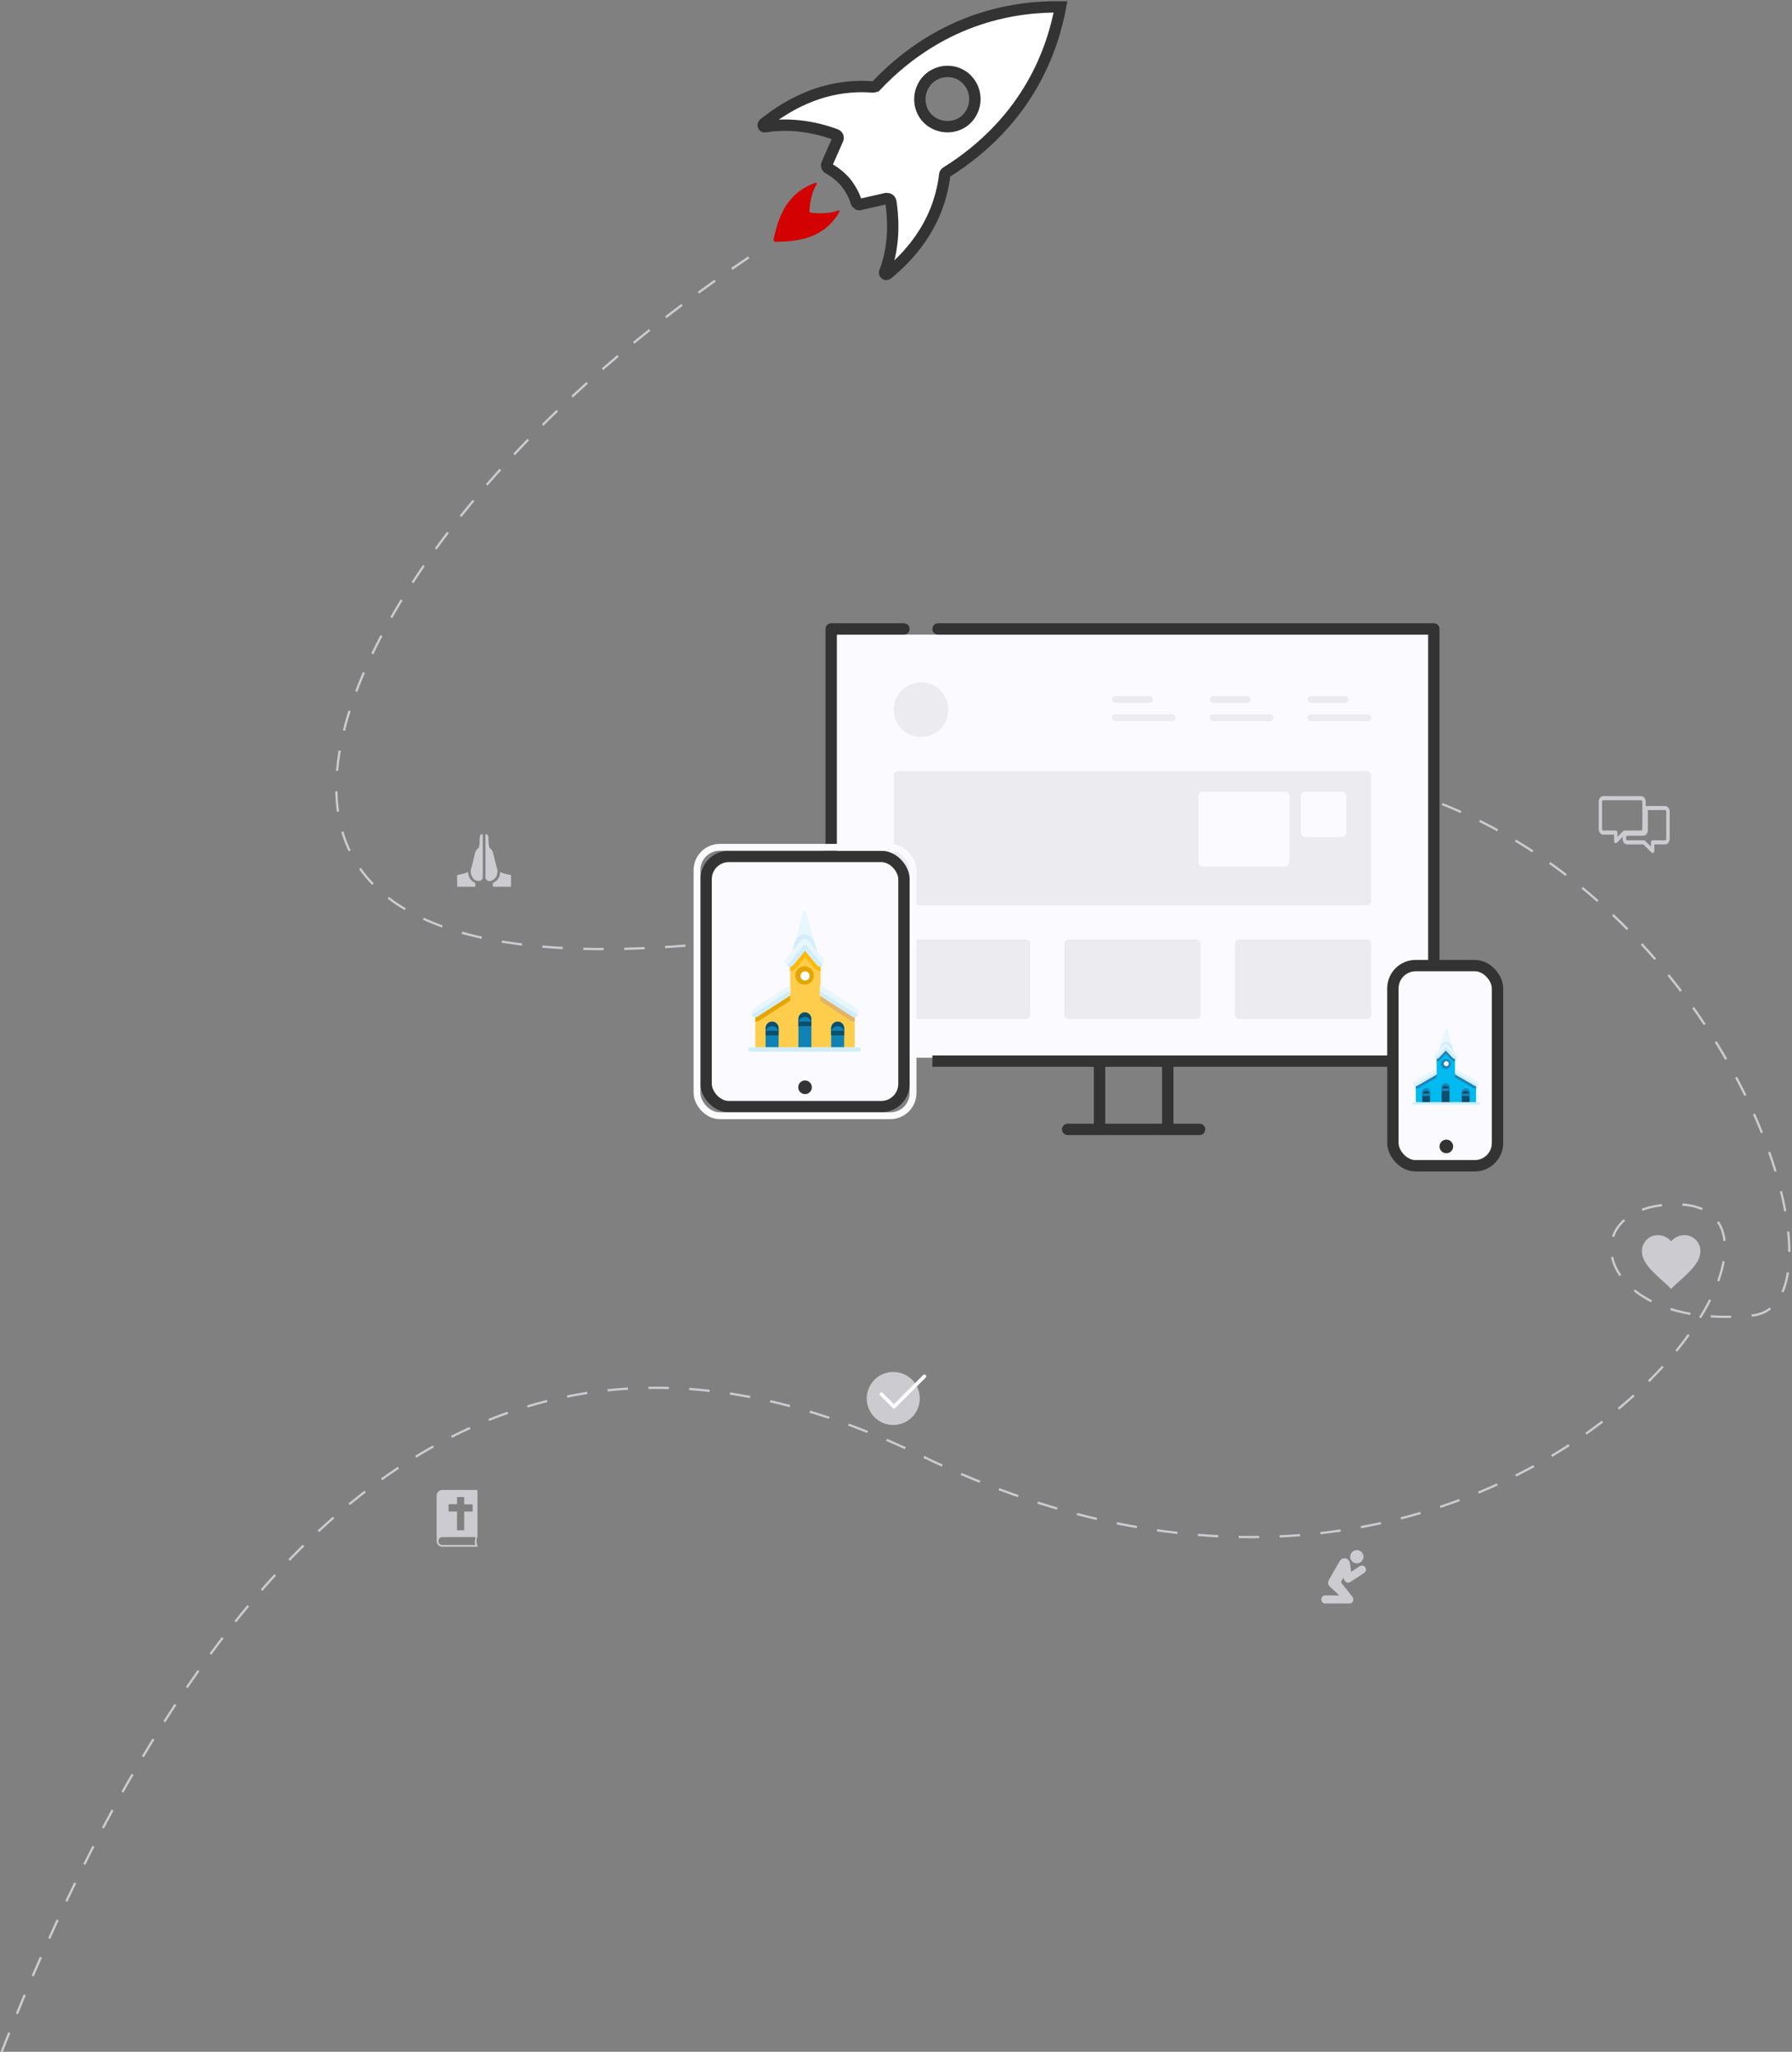 <?xml version="1.0" encoding="UTF-8"?>
<svg width="788px" height="902px" viewBox="0 0 788 902" version="1.1" xmlns="http://www.w3.org/2000/svg" xmlns:xlink="http://www.w3.org/1999/xlink">
    <rect x="0" y="0" width="788" height="902" fill="#808080" stroke="none"/>
    <!-- Generator: Sketch 51.3 (57544) - http://www.bohemiancoding.com/sketch -->
    <title>illustration</title>
    <desc>Created with Sketch.</desc>
    <defs>
        <rect id="path-1" x="0" y="0" width="92" height="115" rx="10"></rect>
    </defs>
    <g id="mock" stroke="none" stroke-width="1" fill="none" fill-rule="evenodd">
        <g id="sign-in-via-email-copy-2" transform="translate(-598, -122)">
            <g id="illustration" transform="translate(598, 106)">
                <path d="M0.734,918 C101.38,661.226 236.126,573.863 404.973,655.912 C658.242,778.984 818.699,545.459 737.082,545.459 C689.583,545.459 701.564,601.324 770.63,594.3 C839.696,587.276 685.465,197.116 355.755,425.174 C76.795,468.861 142.155,323.88 193.305,254.982 C227.405,209.05 273.322,166.692 331.056,127.908" id="Path-3" stroke="#CCCCD0" stroke-dasharray="9"></path>
                <g id="pc" transform="translate(363, 290)">
                    <rect id="Rectangle-7" fill="#FBFBFF" x="3" y="5" width="263" height="186"></rect>
                    <path d="M153,195 L153,220 L164.5,220 C165.881,220 167,221.119 167,222.5 C167,223.881 165.881,225 164.5,225 L106.5,225 C105.119,225 104,223.881 104,222.5 C104,221.119 105.119,220 106.5,220 L118,220 L118,195 L47,195 L47,190 L265,190 L265,5 L49.5,5 C48.119,5 47,3.881 47,2.5 C47,1.119 48.119,-1.90456553e-16 49.5,-4.4408921e-16 L267.5,0 C268.881,-2.53632657e-16 270,1.119 270,2.5 C270,2.541 269.999,2.581 269.997,2.621 C269.999,2.665 270,2.71 270,2.754 L270,192.246 C270,192.29 269.999,192.335 269.997,192.379 C269.999,192.419 270,192.459 270,192.5 C270,193.881 268.881,195 267.5,195 L153,195 Z M148,195 L123,195 L123,220 L148,220 L148,195 Z M5,5 L5,192.246 C5,193.767 3.881,195 2.5,195 C1.119,195 -1.34507001e-14,193.767 -1.31039255e-14,192.246 L-1.50091602e-15,2.754 C-1.49073028e-15,2.71 0.001,2.665 0.003,2.621 C0.001,2.581 -7.10542736e-15,2.541 -7.10542736e-15,2.5 C-7.10542736e-15,1.119 1.119,-2.53632657e-16 2.5,0 L34.5,0 C35.881,2.53632657e-16 37,1.119 37,2.5 C37,3.881 35.881,5 34.5,5 L5,5 Z" id="Combined-Shape" fill="#333333"></path>
                    <path d="M42,50 C35.373,50 30,44.627 30,38 C30,31.373 35.373,26 42,26 C48.627,26 54,31.373 54,38 C54,44.627 48.627,50 42,50 Z M32,65 L238,65 C239.105,65 240,65.895 240,67 L240,122 C240,123.105 239.105,124 238,124 L32,124 C30.895,124 30,123.105 30,122 L30,67 C30,65.895 30.895,65 32,65 Z M32,139 L88,139 C89.105,139 90,139.895 90,141 L90,172 C90,173.105 89.105,174 88,174 L32,174 C30.895,174 30,173.105 30,172 L30,141 C30,139.895 30.895,139 32,139 Z M107,139 L163,139 C164.105,139 165,139.895 165,141 L165,172 C165,173.105 164.105,174 163,174 L107,174 C105.895,174 105,173.105 105,172 L105,141 C105,139.895 105.895,139 107,139 Z M182,139 L238,139 C239.105,139 240,139.895 240,141 L240,172 C240,173.105 239.105,174 238,174 L182,174 C180.895,174 180,173.105 180,172 L180,141 C180,139.895 180.895,139 182,139 Z M127.5,32 L142.5,32 C143.328,32 144,32.672 144,33.5 C144,34.328 143.328,35 142.5,35 L127.5,35 C126.672,35 126,34.328 126,33.5 C126,32.672 126.672,32 127.5,32 Z M127.5,40 L152.5,40 C153.328,40 154,40.672 154,41.5 C154,42.328 153.328,43 152.5,43 L127.5,43 C126.672,43 126,42.328 126,41.5 C126,40.672 126.672,40 127.5,40 Z M170.5,32 L185.5,32 C186.328,32 187,32.672 187,33.5 C187,34.328 186.328,35 185.5,35 L170.5,35 C169.672,35 169,34.328 169,33.5 C169,32.672 169.672,32 170.5,32 Z M170.5,40 L195.5,40 C196.328,40 197,40.672 197,41.5 C197,42.328 196.328,43 195.5,43 L170.5,43 C169.672,43 169,42.328 169,41.5 C169,40.672 169.672,40 170.5,40 Z M213.5,32 L228.5,32 C229.328,32 230,32.672 230,33.5 C230,34.328 229.328,35 228.5,35 L213.5,35 C212.672,35 212,34.328 212,33.5 C212,32.672 212.672,32 213.5,32 Z M213.5,40 L238.5,40 C239.328,40 240,40.672 240,41.5 C240,42.328 239.328,43 238.5,43 L213.5,43 C212.672,43 212,42.328 212,41.5 C212,40.672 212.672,40 213.5,40 Z M211,74 C209.895,74 209,74.895 209,76 L209,92 C209,93.105 209.895,94 211,94 L227,94 C228.105,94 229,93.105 229,92 L229,76 C229,74.895 228.105,74 227,74 L211,74 Z M166,74 C164.895,74 164,74.895 164,76 L164,105 C164,106.105 164.895,107 166,107 L202,107 C203.105,107 204,106.105 204,105 L204,76 C204,74.895 203.105,74 202,74 L166,74 Z" id="Combined-Shape" fill="#EBEBF0"></path>
                </g>
                <g id="tablet" transform="translate(308, 390)">
                    <g id="Rectangle-3">
                        <rect stroke="#333333" stroke-width="5" stroke-linejoin="square" fill="#FBFBFF" fill-rule="evenodd" x="2.5" y="2.5" width="87" height="110" rx="10"></rect>
                        <rect stroke="#FBFBFF" stroke-width="3" x="-1.5" y="-1.5" width="95" height="118" rx="10"></rect>
                    </g>
                    <circle id="Oval" fill="#333333" cx="46" cy="104" r="3"></circle>
                    <g id="church-yellow" transform="translate(21, 26)" fill-rule="nonzero">
                        <polygon id="Shape" fill="#FFCD4C" points="3.153 46.122 3.153 61.252 19.338 61.252 19.338 36.036"></polygon>
                        <path d="M3.153,46.122 L19.342,36.036 L19.342,39.36 L5.14,48.554 C4.549,48.939 3.859,49.146 3.153,49.149 L3.153,46.122 Z" id="Shape" fill="#E5A501"></path>
                        <polygon id="Shape" fill="#FFCD4C" points="46.82 46.122 46.82 61.252 30.631 61.252 30.631 36.036"></polygon>
                        <path d="M46.82,46.122 L30.631,36.036 L30.631,39.36 L44.833,48.554 C45.424,48.939 46.114,49.146 46.82,49.149 L46.82,46.122 Z" id="Shape" fill="#E4B363"></path>
                        <path d="M24.351,0.464 L18.919,20.023 L30.739,20.023 L25.279,0.464 C25.279,0.208 25.072,0 24.815,0 C24.559,0 24.351,0.208 24.351,0.464 Z" id="Shape" fill="#E8F6FD"></path>
                        <path d="M24.842,10.811 C23.733,10.808 22.681,11.304 21.977,12.162 L20.626,13.784 L18.919,19.896 L30.743,19.896 L29.041,13.784 L27.689,12.162 C26.99,11.309 25.945,10.814 24.842,10.811 Z" id="Shape" fill="#D1EDFB"></path>
                        <polygon id="Shape" fill="#FFCD4C" points="31.802 61.158 18.468 61.158 18.468 23.838 25.135 15.766 31.802 23.838"></polygon>
                        <path d="M18.468,23.838 L18.468,26.829 C19.583,26.822 20.636,26.317 21.338,25.45 L25.135,20.851 L28.932,25.45 C29.634,26.317 30.687,26.822 31.802,26.829 L31.802,23.838 L25.135,15.766 L18.468,23.838 Z" id="Shape" fill="#FFBA07"></path>
                        <path d="M2.264,43.387 C1.359,44.004 1.084,45.215 1.633,46.162 C1.963,46.752 2.584,47.12 3.259,47.126 C3.612,47.126 3.956,47.023 4.25,46.829 L18.494,37.608 L18.494,32.883 L2.264,43.387 Z" id="Shape" fill="#E8F6FD"></path>
                        <path d="M25.023,32.875 C23.364,32.977 21.812,32.056 21.105,30.552 C20.399,29.048 20.682,27.265 21.819,26.054 C22.957,24.843 24.718,24.448 26.264,25.058 C27.809,25.668 28.826,27.16 28.829,28.821 C28.897,30.992 27.193,32.807 25.023,32.875 Z" id="Shape" fill="#E5A501"></path>
                        <path d="M1.351,46.369 C1.688,46.893 2.265,47.212 2.887,47.221 C3.24,47.221 3.584,47.117 3.878,46.923 L18.122,37.703 L18.122,35.586 L1.351,46.369 Z" id="Shape" fill="#D1EDFB"></path>
                        <path d="M47.761,43.387 C48.666,44.004 48.941,45.215 48.392,46.162 C48.062,46.752 47.442,47.12 46.766,47.126 C46.413,47.126 46.069,47.023 45.775,46.829 L31.532,37.608 L31.532,32.883 L47.761,43.387 Z" id="Shape" fill="#E8F6FD"></path>
                        <path d="M48.302,46.369 C47.964,46.892 47.388,47.211 46.766,47.221 C46.413,47.221 46.069,47.117 45.775,46.923 L31.532,37.703 L31.532,35.586 L48.302,46.369 Z" id="Shape" fill="#D1EDFB"></path>
                        <path d="M31.472,24.692 C30.914,24.691 30.386,24.438 30.035,24.003 L24.805,17.67 L19.571,24.003 C19.253,24.409 18.777,24.662 18.263,24.699 C17.748,24.735 17.241,24.553 16.868,24.197 C16.074,23.44 15.995,22.2 16.688,21.35 L23.373,13.269 C23.732,12.852 24.255,12.613 24.805,12.613 C25.355,12.613 25.878,12.852 26.238,13.269 L32.904,21.341 C33.597,22.191 33.519,23.431 32.724,24.188 C32.386,24.509 31.938,24.689 31.472,24.692 Z" id="Shape" fill="#E8F6FD"></path>
                        <path d="M30.275,24.295 C30.595,24.698 31.07,24.949 31.584,24.986 C32.097,25.023 32.603,24.842 32.977,24.488 L33,24.488 L25.559,15.556 C25.437,15.404 25.253,15.315 25.059,15.315 C24.864,15.315 24.68,15.404 24.559,15.556 L17.117,24.488 C17.487,24.849 17.991,25.036 18.507,25.003 C19.022,24.971 19.499,24.721 19.82,24.317 L25.054,17.984 L30.275,24.295 Z" id="Shape" fill="#D1EDFB"></path>
                        <path d="M25.113,27.03 C24.285,26.982 23.512,27.444 23.162,28.195 C22.812,28.947 22.956,29.835 23.525,30.438 C24.094,31.041 24.973,31.235 25.743,30.929 C26.513,30.622 27.019,29.877 27.018,29.048 C27.046,27.966 26.195,27.065 25.113,27.03 Z" id="Shape" fill="#FFFFFF"></path>
                        <path d="M10.524,49.099 C9.742,49.12 9.001,49.451 8.464,50.019 C7.927,50.587 7.637,51.345 7.659,52.126 L7.659,61.203 L13.38,61.203 L13.38,52.126 C13.425,50.502 12.147,49.148 10.524,49.099 Z" id="Shape" fill="#1082B3"></path>
                        <rect id="Rectangle-path" fill="#0B4F6C" x="7.658" y="53.153" width="5.712" height="2.018"></rect>
                        <path d="M24.929,45.045 C23.305,45.094 22.028,46.448 22.073,48.072 L22.073,61.185 L27.785,61.185 L27.785,48.072 C27.83,46.448 26.553,45.094 24.929,45.045 Z" id="Shape" fill="#1082B3"></path>
                        <rect id="Rectangle-path" fill="#0B4F6C" x="22.072" y="49.099" width="5.712" height="2.018"></rect>
                        <path d="M39.344,49.099 C37.72,49.148 36.442,50.502 36.488,52.126 L36.488,61.203 L42.199,61.203 L42.199,52.126 C42.245,50.502 40.967,49.148 39.344,49.099 Z" id="Shape" fill="#1082B3"></path>
                        <rect id="Rectangle-path" fill="#0B4F6C" x="36.486" y="53.153" width="5.712" height="2.018"></rect>
                        <path d="M48.622,62.378 L1.009,62.378 C0.452,62.378 0,61.927 0,61.369 C0,60.812 0.452,60.36 1.009,60.36 L48.622,60.36 C49.179,60.36 49.631,60.812 49.631,61.369 C49.631,61.927 49.179,62.378 48.622,62.378 Z" id="Shape" fill="#D1EDFB"></path>
                        <path d="M24.932,45.045 C23.309,45.094 22.031,46.448 22.077,48.072 L22.077,50.09 C22.017,49.032 22.548,48.027 23.456,47.48 C24.364,46.932 25.501,46.932 26.409,47.48 C27.317,48.027 27.848,49.032 27.788,50.09 L27.788,48.072 C27.834,46.448 26.556,45.094 24.932,45.045 Z" id="Shape" fill="#0B4F6C"></path>
                        <path d="M39.347,49.099 C37.723,49.148 36.446,50.502 36.491,52.126 L36.491,54.144 C36.432,53.086 36.962,52.081 37.871,51.534 C38.779,50.987 39.915,50.987 40.823,51.534 C41.731,52.081 42.262,53.086 42.203,54.144 L42.203,52.126 C42.248,50.502 40.971,49.148 39.347,49.099 Z" id="Shape" fill="#0B4F6C"></path>
                        <path d="M10.527,49.099 C9.746,49.12 9.005,49.451 8.467,50.019 C7.93,50.587 7.64,51.345 7.662,52.126 L7.662,54.144 C7.603,53.086 8.134,52.081 9.042,51.534 C9.95,50.987 11.086,50.987 11.994,51.534 C12.902,52.081 13.433,53.086 13.374,54.144 L13.374,52.126 C13.419,50.506 12.147,49.153 10.527,49.099 Z" id="Shape" fill="#0B4F6C"></path>
                    </g>
                </g>
                <g id="mobile" transform="translate(610, 438)">
                    <rect id="Rectangle-3-Copy" stroke="#333333" stroke-width="5" fill="#FBFBFF" x="2.5" y="2.5" width="46" height="88" rx="10"></rect>
                    <circle id="Oval" fill="#333333" cx="26" cy="82" r="3"></circle>
                    <g id="church-blue" transform="translate(11, 30)" fill-rule="nonzero">
                        <polygon id="Shape" fill="#01BAEF" points="1.579 25.004 1.579 33.139 11.349 33.139 11.349 19.579"></polygon>
                        <path d="M1.595,25.004 L11.365,19.579 L11.365,21.366 L2.779,26.315 C2.413,26.521 1.999,26.63 1.579,26.631 L1.595,25.004 Z" id="Shape" fill="#1F83B7"></path>
                        <polygon id="Shape" fill="#01BAEF" points="28.083 25.004 28.083 33.139 18.316 33.139 18.316 19.579"></polygon>
                        <path d="M28.105,25.004 L18.316,19.579 L18.316,21.366 L26.886,26.312 C27.25,26.521 27.663,26.629 28.083,26.627 L28.105,25.004 Z" id="Shape" fill="#1F83B7"></path>
                        <path d="M14.662,0.185 L11.368,10.717 L18.505,10.717 L15.218,0.192 C15.176,0.077 15.067,0 14.945,0 C14.822,0 14.713,0.077 14.672,0.192 L14.662,0.185 Z" id="Shape" fill="#E8F6FD"></path>
                        <path d="M14.937,6 C14.285,5.991 13.659,6.252 13.206,6.72 L12.398,7.598 L11.368,10.895 L18.505,10.895 L17.476,7.608 L16.667,6.736 C16.219,6.26 15.591,5.993 14.937,6 Z" id="Shape" fill="#D1EDFB"></path>
                        <polygon id="Shape" fill="#01BAEF" points="18.783 32.937 10.737 32.937 10.737 12.868 14.76 8.526 18.783 12.868"></polygon>
                        <path d="M10.737,12.868 L10.737,14.479 C11.391,14.481 12.017,14.212 12.467,13.737 L14.76,11.264 L17.053,13.737 C17.503,14.212 18.129,14.481 18.783,14.479 L18.783,12.868 L14.76,8.526 L10.737,12.868 Z" id="Shape" fill="#1F83B7"></path>
                        <path d="M0.864,23.321 C0.352,23.603 0.165,24.246 0.447,24.758 C0.447,24.777 0.469,24.796 0.482,24.812 C0.836,25.322 1.521,25.478 2.061,25.172 L10.657,20.211 L10.657,17.684 L0.864,23.321 Z" id="Shape" fill="#E8F6FD"></path>
                        <path d="M14.678,17.921 C13.497,17.852 12.587,16.85 12.633,15.668 C12.679,14.485 13.663,13.557 14.846,13.579 C16.029,13.602 16.977,14.568 16.977,15.751 C16.941,16.985 15.912,17.956 14.678,17.921 Z" id="Shape" fill="#1F83B7"></path>
                        <path d="M0.632,25.064 C0.853,25.352 1.196,25.521 1.56,25.522 C1.77,25.523 1.977,25.468 2.16,25.364 L10.756,20.403 L10.756,19.263 L0.632,25.064 Z" id="Shape" fill="#D1EDFB"></path>
                        <path d="M28.74,23.321 C28.985,23.453 29.168,23.678 29.247,23.945 C29.327,24.213 29.296,24.5 29.163,24.745 C29.151,24.768 29.138,24.791 29.122,24.812 C28.905,25.14 28.534,25.336 28.14,25.329 C27.931,25.331 27.724,25.277 27.543,25.172 L18.947,20.211 L18.947,17.684 L28.74,23.321 Z" id="Shape" fill="#E8F6FD"></path>
                        <path d="M29.068,25.064 C28.847,25.352 28.504,25.521 28.14,25.522 C27.931,25.521 27.726,25.466 27.543,25.364 L18.947,20.403 L18.947,19.263 L29.068,25.064 Z" id="Shape" fill="#D1EDFB"></path>
                        <path d="M18.67,13.439 C18.343,13.44 18.03,13.307 17.805,13.069 L14.647,9.662 L11.489,13.069 C11.057,13.521 10.351,13.565 9.866,13.171 C9.65,12.998 9.511,12.747 9.48,12.472 C9.449,12.197 9.529,11.921 9.702,11.705 C9.718,11.681 9.737,11.659 9.759,11.639 L13.782,7.3 C14.263,6.83 15.031,6.83 15.512,7.3 L19.535,11.639 C19.725,11.84 19.827,12.108 19.819,12.384 C19.811,12.66 19.693,12.922 19.491,13.111 L19.425,13.171 C19.212,13.344 18.945,13.439 18.67,13.439 Z" id="Shape" fill="#E8F6FD"></path>
                        <path d="M18.076,13.057 C18.508,13.506 19.211,13.55 19.696,13.158 L15.199,8.342 C15.124,8.262 15.021,8.214 14.911,8.211 C14.801,8.207 14.694,8.248 14.615,8.323 L14.596,8.342 L10.105,13.146 C10.59,13.55 11.305,13.51 11.741,13.054 L14.899,9.647 L18.076,13.057 Z" id="Shape" fill="#D1EDFB"></path>
                        <path d="M14.918,14.53 C14.327,14.564 13.873,15.065 13.896,15.656 C13.918,16.247 14.409,16.711 15.001,16.701 C15.592,16.69 16.066,16.208 16.067,15.616 C16.06,15.319 15.935,15.037 15.719,14.833 C15.503,14.628 15.215,14.518 14.918,14.527 L14.918,14.53 Z" id="Shape" fill="#FFFFFF"></path>
                        <path d="M6.145,26.527 C5.22,26.502 4.449,27.231 4.421,28.156 L4.421,33.039 L7.869,33.039 L7.869,28.156 C7.84,27.232 7.07,26.504 6.145,26.527 Z" id="Shape" fill="#0B4F6C"></path>
                        <rect id="Rectangle-path" fill="#1F83B7" x="4.421" y="28.737" width="3.448" height="1.086"></rect>
                        <path d="M14.672,24.316 C13.746,24.292 12.975,25.02 12.947,25.946 L12.947,32.997 L16.396,32.997 L16.396,25.946 C16.368,25.02 15.597,24.292 14.672,24.316 Z" id="Shape" fill="#0B4F6C"></path>
                        <rect id="Rectangle-path" fill="#1F83B7" x="12.947" y="26.526" width="3.448" height="1.086"></rect>
                        <path d="M23.514,26.527 C22.588,26.502 21.817,27.231 21.789,28.156 L21.789,33.039 L25.238,33.039 L25.238,28.156 C25.209,27.232 24.439,26.504 23.514,26.527 Z" id="Shape" fill="#0B4F6C"></path>
                        <rect id="Rectangle-path" fill="#1F83B7" x="21.789" y="28.737" width="3.448" height="1.086"></rect>
                        <path d="M29.319,33.609 L0.583,33.609 C0.39,33.623 0.204,33.534 0.094,33.374 C-0.015,33.214 -0.03,33.009 0.053,32.834 C0.137,32.66 0.308,32.543 0.501,32.529 C0.528,32.526 0.555,32.526 0.583,32.529 L29.319,32.529 C29.512,32.514 29.698,32.603 29.808,32.763 C29.917,32.923 29.932,33.129 29.849,33.303 C29.765,33.478 29.594,33.594 29.402,33.609 L29.319,33.609 Z" id="Shape" fill="#D1EDFB"></path>
                        <path d="M14.672,24.316 C13.746,24.292 12.975,25.02 12.947,25.946 L12.947,27.032 C13.003,26.12 13.758,25.409 14.672,25.409 C15.585,25.409 16.341,26.12 16.396,27.032 L16.396,25.946 C16.368,25.02 15.597,24.292 14.672,24.316 Z" id="Shape" fill="#1F83B7"></path>
                        <path d="M23.514,26.527 C22.588,26.502 21.817,27.231 21.789,28.156 L21.789,29.243 C21.845,28.331 22.6,27.62 23.514,27.62 C24.427,27.62 25.183,28.331 25.238,29.243 L25.238,28.156 C25.209,27.232 24.439,26.504 23.514,26.527 Z" id="Shape" fill="#1F83B7"></path>
                        <path d="M6.145,26.527 C5.22,26.502 4.449,27.231 4.421,28.156 L4.421,29.243 C4.476,28.331 5.232,27.62 6.145,27.62 C7.059,27.62 7.814,28.331 7.869,29.243 L7.869,28.156 C7.84,27.232 7.07,26.504 6.145,26.527 Z" id="Shape" fill="#1F83B7"></path>
                    </g>
                </g>
                <g id="noun_Rocket_113198" transform="translate(396.339, 73.248) rotate(9) translate(-396.339, -73.248) translate(335.339, 8.748)" fill-rule="nonzero">
                    <path d="M13.996,121.652 C24.27,119.799 34.889,116.766 39.775,104.129 C39.775,103.96 39.607,103.623 39.27,103.623 C34.889,106.151 29.16,106.488 27.307,106.488 C26.801,106.488 26.633,106.319 26.633,105.814 C26.464,103.96 25.959,98.232 27.981,93.682 C28.149,93.514 27.812,93.177 27.475,93.177 C15.512,99.579 13.659,110.363 12.985,120.81 C13.153,121.315 13.659,121.652 13.996,121.652 Z" id="Shape" fill="#D30101"></path>
                    <path d="M45.673,47.684 C22.084,49.537 7.425,64.027 0.853,71.104 C0.348,71.778 0.853,72.789 1.864,72.284 C15.175,67.903 28.318,69.925 32.867,70.936 C33.878,71.104 34.215,72.115 34.047,72.789 L31.014,84.247 C30.845,84.921 31.182,85.932 32.025,86.1 C33.878,86.774 37.248,88.29 40.449,90.986 C43.651,94.019 45.673,97.052 46.347,98.905 C46.852,99.579 47.526,99.916 48.2,99.579 L59.152,95.199 C60.163,95.03 60.837,95.199 61.342,96.21 C62.69,100.422 66.566,113.564 63.533,127.212 C63.364,127.886 64.207,128.56 64.881,127.886 C71.284,120.641 83.921,104.466 82.91,80.708 C82.91,80.203 83.078,80.034 83.415,79.697 C116.271,51.053 121.158,17.86 121.663,7.10542736e-15 C104.14,2.527 71.452,11.289 46.852,47.178 C46.347,47.347 46.178,47.684 45.673,47.684 Z M86.953,38.753 C91.84,43.134 92.345,50.885 87.964,55.94 C83.584,60.826 75.833,61.332 70.778,56.951 C65.892,52.57 65.386,44.819 69.767,39.764 C74.316,34.71 82.067,34.204 86.953,38.753 Z" id="Shape" stroke="#333333" stroke-width="5" fill="#FFFFFF"></path>
                </g>
                <g id="chat" transform="translate(703, 366)" fill="#CCCCD0" fill-rule="nonzero">
                    <path d="M7.497,20.677 C7.388,20.677 7.279,20.648 7.177,20.59 C6.917,20.44 6.751,20.122 6.751,19.773 L6.751,16.905 L2.013,16.905 C0.903,16.905 0,15.812 0,14.468 L0,2.438 C0,1.094 0.903,0 2.013,0 L18.664,0 C19.774,0 20.677,1.094 20.677,2.438 L20.677,14.468 C20.677,15.812 19.774,16.905 18.664,16.905 L11.575,16.905 L7.969,20.473 C7.833,20.607 7.665,20.677 7.497,20.677 Z M2.013,1.807 C1.726,1.807 1.492,2.09 1.492,2.438 L1.492,14.468 C1.492,14.815 1.726,15.098 2.013,15.098 L7.497,15.098 C7.909,15.098 8.243,15.503 8.243,16.002 L8.243,17.869 L10.837,15.302 C10.97,15.17 11.137,15.098 11.309,15.098 L18.664,15.098 C18.951,15.098 19.185,14.815 19.185,14.468 L19.185,2.438 C19.185,2.09 18.951,1.807 18.664,1.807 L2.013,1.807 Z" id="Shape"></path>
                    <path d="M23.706,25 C23.538,25 23.37,24.931 23.234,24.796 L19.628,21.229 L12.539,21.229 C11.429,21.229 10.526,20.135 10.526,18.791 L10.526,17.447 C10.526,17.175 10.627,16.918 10.8,16.747 L11.771,15.787 C11.904,15.655 12.071,15.583 12.243,15.583 L19.598,15.583 C19.885,15.583 20.119,15.3 20.119,14.952 L20.119,5.227 C20.119,4.728 20.453,4.323 20.865,4.323 L29.19,4.323 C30.3,4.323 31.203,5.417 31.203,6.761 L31.203,18.791 C31.203,20.135 30.3,21.229 29.19,21.229 L24.452,21.229 L24.452,24.097 C24.452,24.446 24.286,24.763 24.026,24.913 C23.924,24.971 23.815,25 23.706,25 Z M12.018,17.875 L12.018,18.791 C12.018,19.139 12.252,19.422 12.539,19.422 L19.894,19.422 C20.066,19.422 20.233,19.494 20.366,19.625 L22.96,22.192 L22.96,20.325 C22.96,19.826 23.294,19.422 23.706,19.422 L29.19,19.422 C29.477,19.422 29.711,19.139 29.711,18.791 L29.711,6.761 C29.711,6.413 29.477,6.13 29.19,6.13 L21.611,6.13 L21.611,14.952 C21.611,16.296 20.708,17.39 19.598,17.39 L12.509,17.39 L12.018,17.875 Z" id="Shape"></path>
                </g>
                <g id="love" transform="translate(722, 559)" fill="#CCCCD0" fill-rule="nonzero">
                    <path d="M12.853,23.652 L11.055,21.852 C4.375,15.938 -5.45011085e-14,11.955 -5.45011085e-14,7.07 C-0.028,5.187 0.708,3.372 2.04,2.04 C3.372,0.708 5.187,-0.028 7.07,6.9388939e-16 C9.296,0.025 11.404,1.009 12.852,2.7 C14.299,1.009 16.407,0.024 18.633,6.24500451e-15 C20.516,-0.028 22.331,0.708 23.663,2.04 C24.995,3.372 25.731,5.187 25.703,7.07 C25.703,11.955 21.328,15.939 14.648,21.852 L12.853,23.652 Z" id="Path_895"></path>
                </g>
                <g id="praise" transform="translate(581, 696)" fill="#CCCCD0" fill-rule="nonzero">
                    <path d="M15.646,7.285 C17.033,7.286 18.228,6.306 18.499,4.945 C18.77,3.584 18.042,2.222 16.761,1.69 C15.48,1.158 14.001,1.605 13.229,2.758 C12.457,3.911 12.607,5.449 13.587,6.431 C14.134,6.975 14.874,7.282 15.646,7.285 Z M19.368,9.05 C18.832,8.231 17.733,8.002 16.915,8.538 L13.146,11.013 L12.593,7.126 C12.448,6.109 11.672,5.296 10.662,5.103 C9.653,4.91 8.632,5.38 8.122,6.272 L7.984,6.515 L3.413,14.512 L3.325,14.659 C2.805,15.572 2.976,16.722 3.74,17.444 L7.915,21.39 L1.772,21.39 C0.794,21.39 0.001,22.183 0.001,23.161 C0.001,24.139 0.794,24.932 1.772,24.932 L12.36,24.932 C13.039,24.935 13.659,24.549 13.955,23.939 C14.252,23.328 14.172,22.602 13.75,22.071 L13.668,21.966 L8.607,15.534 L9.734,13.563 L10.079,14.457 L10.159,14.663 C10.354,15.156 10.76,15.536 11.265,15.696 C11.77,15.857 12.321,15.782 12.765,15.493 L18.854,11.503 C19.669,10.968 19.898,9.875 19.368,9.057 L19.368,9.05 Z" id="Path_970"></path>
                </g>
                <g id="pray" transform="translate(201, 381)" fill="#CCCCD0">
                    <path d="M10.908,1.667 C10.975,1.673 11.038,1.703 11.085,1.75 C11.233,1.91 11.304,2.127 11.28,2.343 L11.28,20.813 C11.194,21.358 10.871,21.837 10.398,22.12 C8.98,22.603 7.42,21.992 6.707,20.673 C5.934,19.413 5.777,17.87 6.28,16.48 C6.675,15.387 6.912,13.83 7.578,11.303 L7.578,11.285 C7.733,10.414 8.017,9.571 8.422,8.785 C8.569,8.532 8.776,8.318 9.025,8.163 C9.398,7.843 9.65,7.404 9.74,6.92 C9.908,5.873 9.974,4.813 9.935,3.753 C9.935,2.297 10.5,1.777 10.78,1.693 C10.822,1.677 10.865,1.667 10.91,1.665 L10.908,1.667 Z" id="Path_896"></path>
                    <path d="M12.83,1.667 C12.877,1.669 12.924,1.678 12.968,1.695 C13.247,1.778 13.812,2.298 13.812,3.753 C13.773,4.813 13.838,5.873 14.007,6.92 C14.097,7.404 14.349,7.842 14.722,8.163 C14.97,8.318 15.178,8.532 15.325,8.785 C15.73,9.571 16.015,10.414 16.17,11.285 L16.17,11.303 C16.837,13.823 17.075,15.377 17.468,16.47 L17.468,16.478 C17.971,17.868 17.814,19.411 17.042,20.672 C16.18,21.752 14.588,22.912 13.34,22.118 C12.869,21.834 12.549,21.354 12.468,20.81 L12.468,2.345 C12.444,2.128 12.516,1.912 12.663,1.752 C12.707,1.704 12.766,1.674 12.83,1.667 Z" id="Path_897"></path>
                    <path d="M4.852,18.332 C4.83,19.403 5.138,20.455 5.733,21.347 C6.315,22.145 7.095,22.777 7.997,23.18 L7.997,24.822 L0.047,24.822 L9.76996262e-14,19.757 C1.527,19.388 2.637,19.14 3.488,18.885 C3.964,18.757 4.421,18.571 4.852,18.332 Z" id="Path_898"></path>
                    <path d="M18.897,18.332 C19.327,18.572 19.785,18.759 20.26,18.888 C21.11,19.143 22.213,19.388 23.738,19.76 L23.692,24.825 L15.752,24.825 L15.752,23.183 C16.653,22.779 17.433,22.147 18.015,21.35 C18.611,20.458 18.919,19.404 18.897,18.332 Z" id="Path_899"></path>
                </g>
                <g id="answered-icon" transform="translate(380, 618)">
                    <path d="M12.796,1.136 C14.342,1.136 15.829,1.432 17.258,2.024 C18.686,2.616 19.947,3.458 21.04,4.551 C22.133,5.645 22.976,6.905 23.567,8.334 C24.159,9.762 24.455,11.25 24.455,12.796 C24.455,14.342 24.159,15.829 23.567,17.258 C22.976,18.686 22.133,19.947 21.04,21.04 C19.947,22.133 18.686,22.976 17.258,23.567 C15.829,24.159 14.342,24.455 12.796,24.455 C11.25,24.455 9.762,24.159 8.334,23.567 C6.905,22.976 5.645,22.133 4.551,21.04 C3.458,19.947 2.616,18.686 2.024,17.258 C1.432,15.829 1.136,14.342 1.136,12.796 C1.136,11.25 1.432,9.762 2.024,8.334 C2.616,6.905 3.458,5.645 4.551,4.551 C5.645,3.458 6.905,2.616 8.334,2.024 C9.762,1.432 11.25,1.136 12.796,1.136 Z" id="Fill-1" fill="#CCCCD0"></path>
                    <path d="M13.112,17.221 C12.91,17.221 12.709,17.143 12.555,16.991 L7.048,11.484 C6.741,11.177 6.741,10.678 7.048,10.372 C7.355,10.065 7.853,10.065 8.16,10.372 L13.112,15.321 L25.929,2.505 C26.235,2.198 26.734,2.198 27.041,2.505 C27.348,2.811 27.348,3.31 27.041,3.617 L13.667,16.991 C13.514,17.143 13.313,17.221 13.112,17.221 Z" id="Shape" fill="#FFFFFF" fill-rule="nonzero"></path>
                </g>
                <path d="M209.944,691.296 L209.944,671.348 C209.944,671.261 209.944,671.174 209.857,671.087 C209.77,671 209.683,671 209.596,671 L194.526,671 C193.132,671 192,672.132 192,673.526 L192,693.474 C192,694.868 193.132,696 194.526,696 L207.505,696 L209.596,696 C209.683,696 209.857,695.913 209.944,695.826 C210.031,695.739 210.031,695.564 209.944,695.477 C209.422,694.171 209.422,692.777 209.944,691.47 C209.944,691.383 209.944,691.383 209.944,691.296 Z M197.226,677.533 C197.226,677.446 197.314,677.272 197.488,677.272 L200.972,677.272 L200.972,674.397 C200.972,674.31 201.059,674.136 201.233,674.136 L203.847,674.136 C203.934,674.136 204.108,674.223 204.108,674.397 L204.108,677.359 L207.592,677.359 C207.679,677.359 207.854,677.446 207.854,677.62 L207.854,680.233 C207.854,680.321 207.767,680.495 207.592,680.495 L204.108,680.495 L204.108,688.509 C204.108,688.596 204.021,688.77 203.847,688.77 L201.233,688.77 C201.146,688.77 200.972,688.683 200.972,688.509 L200.972,680.495 L197.488,680.495 C197.401,680.495 197.226,680.408 197.226,680.233 L197.226,677.533 Z M208.986,695.216 L207.418,695.216 L194.526,695.216 C193.568,695.216 192.784,694.432 192.784,693.474 C192.784,692.516 193.568,691.732 194.526,691.732 L207.505,691.732 L209.073,691.732 C209.073,691.732 209.073,691.819 209.073,691.819 C209.073,691.819 209.073,691.906 209.073,691.906 C209.073,691.906 209.073,691.993 209.073,691.993 C209.073,691.993 209.073,692.08 209.073,692.08 C209.073,692.08 209.073,692.167 209.073,692.167 C208.725,693.3 208.725,694.258 208.986,695.216 Z" id="bible-reading" fill="#CCCCD0"></path>
            </g>
        </g>
    </g>
</svg>